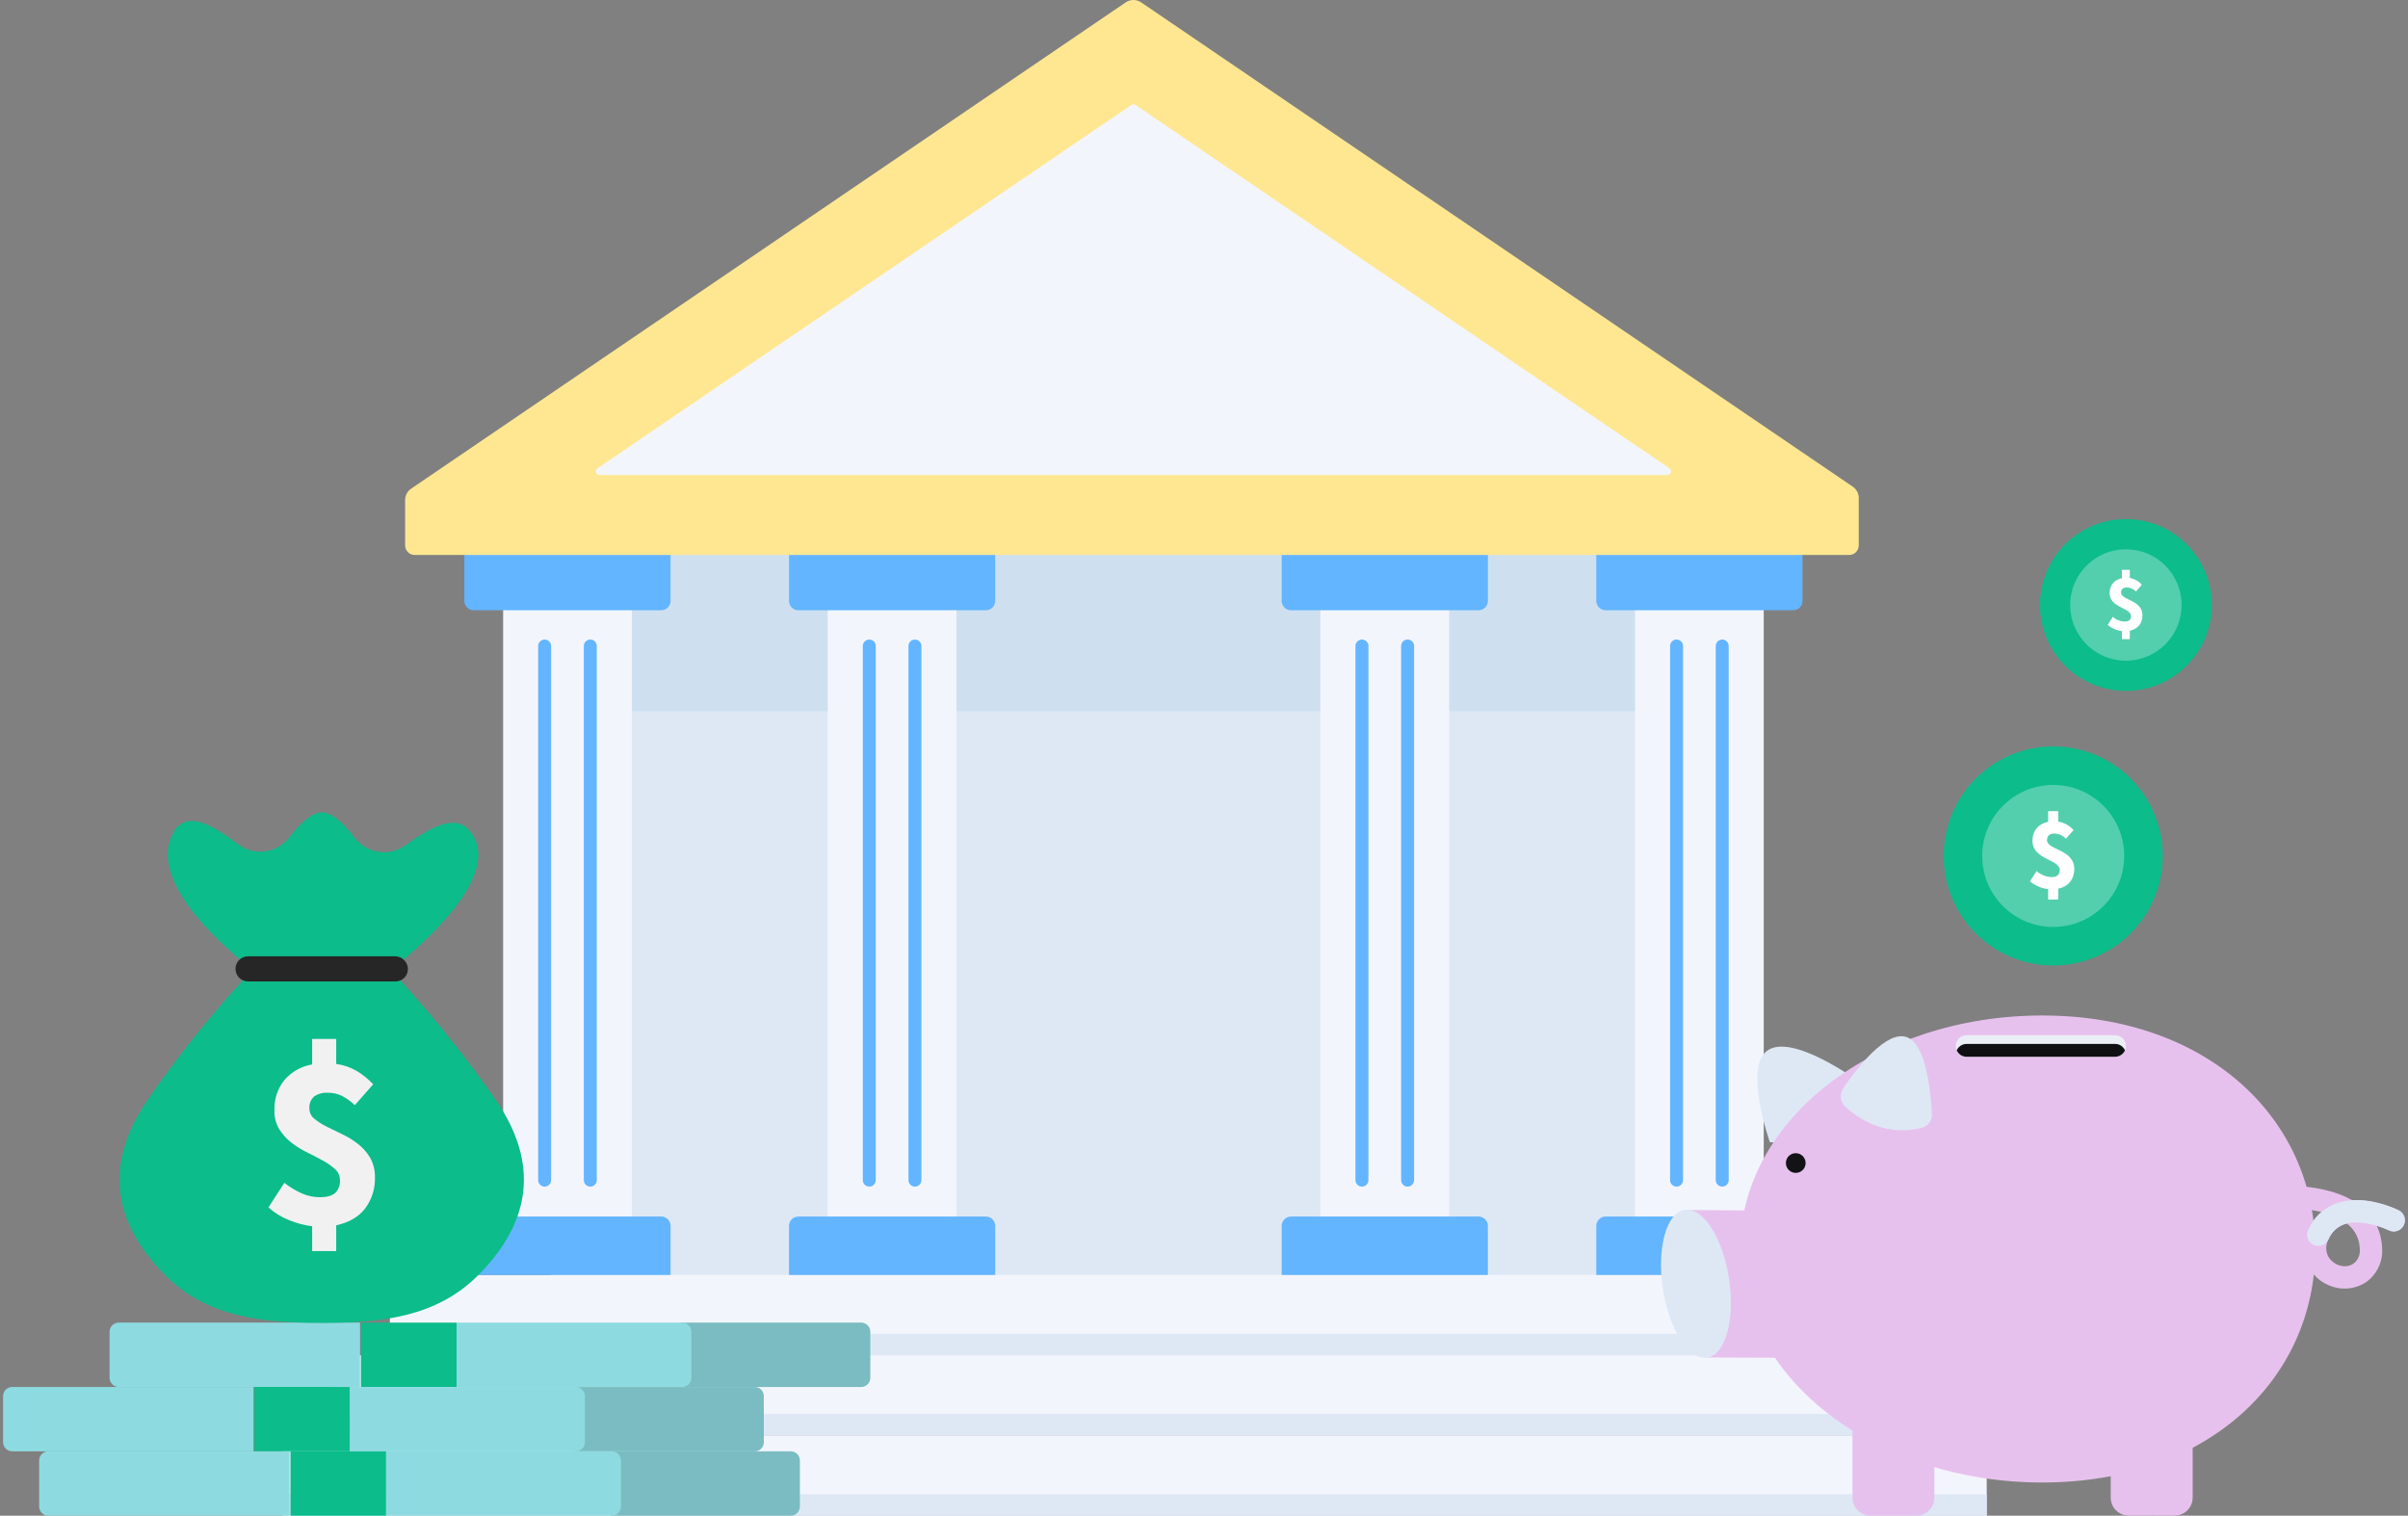 <svg width="672" height="423" viewBox="0 0 672 423" fill="none" xmlns="http://www.w3.org/2000/svg">
<rect x="0" y="0" width="672" height="423" fill="#808080" stroke="none"/>
<g clip-path="url(#clip0_3562_8085)">
<path d="M478.794 147.077H153.818V363.059H478.794V147.077Z" fill="#DEE8F5"/>
<path opacity="0.55" d="M482.426 143.609H146.728V198.498H482.426V143.609Z" fill="#C1D8ED"/>
<path d="M539.463 378.21H93.151V400.605H539.463V378.21Z" fill="#F3F5FD"/>
<path d="M523.805 355.815H108.808V378.21H523.805V355.815Z" fill="#F3F5FD"/>
<path d="M523.805 372.219H108.808V378.21H523.805V372.219Z" fill="#DEE8F5"/>
<path d="M539.463 394.614H93.151V400.605H539.463V394.614Z" fill="#DEE8F5"/>
<path d="M554.431 400.605H78.777V423H554.431V400.605Z" fill="#F3F5FD"/>
<path d="M554.431 417.009H78.777V423H554.431V417.009Z" fill="#DEE8F5"/>
<path d="M176.32 163.912H140.407V345.736H176.32V163.912Z" fill="#F3F5FD"/>
<path d="M266.917 163.912H231.003V345.736H266.917V163.912Z" fill="#F3F5FD"/>
<path d="M492.205 163.912H456.292V345.736H492.205V163.912Z" fill="#F3F5FD"/>
<path d="M129.592 147.077H187.136V167.709C187.136 168.401 186.862 169.064 186.373 169.553C185.884 170.042 185.22 170.317 184.529 170.317H132.199C131.508 170.317 130.845 170.042 130.356 169.553C129.867 169.064 129.592 168.401 129.592 167.709V147.077Z" fill="#63B5FF"/>
<path d="M220.188 147.077H277.732V167.709C277.732 168.401 277.458 169.064 276.969 169.553C276.48 170.042 275.817 170.317 275.125 170.317H222.796C222.104 170.317 221.441 170.042 220.952 169.553C220.463 169.064 220.188 168.401 220.188 167.709V147.077Z" fill="#63B5FF"/>
<path d="M445.48 147.077H503.024V167.709C503.024 168.401 502.749 169.064 502.26 169.553C501.771 170.042 501.108 170.317 500.416 170.317H448.084C447.393 170.317 446.73 170.042 446.241 169.553C445.752 169.064 445.477 168.401 445.477 167.709V147.077H445.48Z" fill="#63B5FF"/>
<path d="M132.199 339.513H184.528C185.22 339.513 185.883 339.787 186.372 340.276C186.861 340.765 187.135 341.428 187.135 342.12V355.815H129.592V342.12C129.592 341.428 129.867 340.765 130.356 340.276C130.845 339.787 131.508 339.513 132.199 339.513Z" fill="#63B5FF"/>
<path d="M222.796 339.513H275.124C275.816 339.513 276.479 339.787 276.968 340.276C277.457 340.765 277.732 341.428 277.732 342.12V355.815H220.188V342.12C220.188 341.428 220.463 340.765 220.952 340.276C221.441 339.787 222.104 339.513 222.796 339.513Z" fill="#63B5FF"/>
<path d="M448.085 339.513H500.413C501.105 339.513 501.768 339.787 502.257 340.276C502.746 340.765 503.02 341.428 503.02 342.12V355.815H445.48V342.12C445.48 341.429 445.754 340.766 446.243 340.277C446.731 339.788 447.394 339.513 448.085 339.513Z" fill="#63B5FF"/>
<path d="M153.801 180.293C153.801 179.294 152.992 178.485 151.994 178.485C150.995 178.485 150.186 179.294 150.186 180.293V329.355C150.186 330.354 150.995 331.163 151.994 331.163C152.992 331.163 153.801 330.354 153.801 329.355V180.293Z" fill="#63B5FF"/>
<path d="M166.542 180.293C166.542 179.294 165.732 178.485 164.734 178.485C163.736 178.485 162.927 179.294 162.927 180.293V329.355C162.927 330.354 163.736 331.163 164.734 331.163C165.732 331.163 166.542 330.354 166.542 329.355V180.293Z" fill="#63B5FF"/>
<path d="M244.397 180.293C244.397 179.294 243.587 178.485 242.589 178.485C241.591 178.485 240.782 179.294 240.782 180.293V329.355C240.782 330.354 241.591 331.163 242.589 331.163C243.587 331.163 244.397 330.354 244.397 329.355V180.293Z" fill="#63B5FF"/>
<path d="M257.138 180.293C257.138 179.294 256.329 178.485 255.331 178.485C254.333 178.485 253.523 179.294 253.523 180.293V329.355C253.523 330.354 254.333 331.163 255.331 331.163C256.329 331.163 257.138 330.354 257.138 329.355V180.293Z" fill="#63B5FF"/>
<path d="M404.405 163.912H368.492V345.736H404.405V163.912Z" fill="#F3F5FD"/>
<path d="M357.676 147.077H415.22V167.709C415.22 168.401 414.945 169.064 414.457 169.553C413.968 170.042 413.304 170.317 412.613 170.317H360.283C359.592 170.317 358.929 170.042 358.44 169.553C357.951 169.064 357.676 168.401 357.676 167.709V147.077Z" fill="#63B5FF"/>
<path d="M360.283 339.513H412.616C413.308 339.513 413.971 339.787 414.46 340.276C414.949 340.765 415.224 341.428 415.224 342.12V355.815H357.676V342.12C357.676 341.428 357.951 340.765 358.44 340.276C358.929 339.787 359.592 339.513 360.283 339.513Z" fill="#63B5FF"/>
<path d="M381.885 180.293C381.885 179.294 381.076 178.485 380.077 178.485C379.079 178.485 378.27 179.294 378.27 180.293V329.355C378.27 330.354 379.079 331.163 380.077 331.163C381.076 331.163 381.885 330.354 381.885 329.355V180.293Z" fill="#63B5FF"/>
<path d="M394.626 180.293C394.626 179.294 393.816 178.485 392.818 178.485C391.82 178.485 391.011 179.294 391.011 180.293V329.355C391.011 330.354 391.82 331.163 392.818 331.163C393.816 331.163 394.626 330.354 394.626 329.355V180.293Z" fill="#63B5FF"/>
<path d="M469.686 180.293C469.686 179.294 468.877 178.485 467.878 178.485C466.88 178.485 466.071 179.294 466.071 180.293V329.355C466.071 330.354 466.88 331.163 467.878 331.163C468.877 331.163 469.686 330.354 469.686 329.355V180.293Z" fill="#63B5FF"/>
<path d="M482.426 180.293C482.426 179.294 481.617 178.485 480.619 178.485C479.621 178.485 478.812 179.294 478.812 180.293V329.355C478.812 330.354 479.621 331.163 480.619 331.163C481.617 331.163 482.426 330.354 482.426 329.355V180.293Z" fill="#63B5FF"/>
<path d="M518.723 138.982V152.207C518.723 152.918 518.44 153.6 517.937 154.103C517.434 154.606 516.752 154.889 516.041 154.889H115.74C115.029 154.889 114.347 154.607 113.844 154.104C113.341 153.6 113.058 152.918 113.058 152.207V139.55C113.058 138.926 113.211 138.311 113.503 137.759C113.795 137.207 114.217 136.735 114.734 136.383L314.149 0.663C314.784 0.231 315.535 0 316.303 0C317.072 0 317.822 0.231 318.458 0.663L517.044 135.815C517.561 136.166 517.984 136.638 518.276 137.19C518.569 137.742 518.722 138.357 518.723 138.982Z" fill="#FFE791"/>
<path d="M465.273 132.569H167.338C167.118 132.569 166.903 132.498 166.726 132.368C166.549 132.237 166.418 132.052 166.353 131.842C166.288 131.631 166.293 131.405 166.366 131.197C166.438 130.989 166.576 130.81 166.758 130.686L315.723 29.299C315.894 29.183 316.096 29.121 316.303 29.121C316.51 29.121 316.712 29.183 316.883 29.299L465.854 130.686C466.036 130.81 466.173 130.989 466.246 131.197C466.319 131.405 466.323 131.631 466.259 131.842C466.194 132.052 466.063 132.237 465.886 132.368C465.708 132.498 465.494 132.569 465.273 132.569Z" fill="#F3F5FD"/>
<path d="M189.969 369.123H240.329C241.004 369.123 241.652 369.391 242.129 369.868C242.607 370.346 242.875 370.993 242.875 371.669V384.536C242.875 385.211 242.607 385.858 242.129 386.336C241.652 386.813 241.004 387.081 240.329 387.081H189.969V369.123Z" fill="#8DDBE0"/>
<path d="M127.412 369.123H100.716V387.082H127.412V369.123Z" fill="#0CBC8B"/>
<path d="M33.124 369.123H100.473V387.081H33.124C32.45 387.081 31.803 386.812 31.326 386.335C30.849 385.858 30.581 385.211 30.581 384.536V371.669C30.581 370.994 30.849 370.347 31.326 369.869C31.803 369.392 32.45 369.123 33.124 369.123Z" fill="#8DDBE0"/>
<path opacity="0.15" d="M189.969 369.123H240.329C241.004 369.123 241.652 369.391 242.129 369.868C242.607 370.346 242.875 370.993 242.875 371.669V384.536C242.875 385.211 242.607 385.858 242.129 386.336C241.652 386.813 241.004 387.081 240.329 387.081H189.969V369.123Z" fill="#0F1011"/>
<path d="M127.412 369.123H190.392C191.068 369.123 191.715 369.391 192.193 369.868C192.67 370.346 192.938 370.993 192.938 371.669V384.536C192.938 385.211 192.67 385.858 192.192 386.336C191.715 386.813 191.068 387.081 190.392 387.081H127.412V369.123Z" fill="#8DDBE0"/>
<path d="M160.254 387.081H210.614C211.289 387.081 211.937 387.349 212.415 387.827C212.892 388.304 213.16 388.952 213.16 389.627V402.494C213.16 403.17 212.892 403.817 212.415 404.295C211.937 404.772 211.289 405.04 210.614 405.04H160.254V387.081Z" fill="#8DDBE0"/>
<path d="M97.698 387.081H71.002V405.04H97.698V387.081Z" fill="#0CBC8B"/>
<path d="M3.41 387.081H70.759V405.04H3.41C2.735 405.04 2.087 404.772 1.61 404.295C1.133 403.817 0.864 403.17 0.864 402.494V389.627C0.864 388.952 1.133 388.304 1.61 387.827C2.087 387.349 2.735 387.081 3.41 387.081Z" fill="#8DDBE0"/>
<path opacity="0.15" d="M160.254 387.081H210.614C211.289 387.081 211.937 387.349 212.415 387.827C212.892 388.304 213.16 388.952 213.16 389.627V402.494C213.16 403.17 212.892 403.817 212.415 404.295C211.937 404.772 211.289 405.04 210.614 405.04H160.254V387.081Z" fill="#0F1011"/>
<path d="M97.697 387.081H160.678C161.353 387.081 162 387.349 162.478 387.827C162.955 388.304 163.224 388.952 163.224 389.627V402.494C163.224 403.17 162.955 403.817 162.478 404.295C162 404.772 161.353 405.04 160.678 405.04H97.697V387.081Z" fill="#8DDBE0"/>
<path d="M170.311 405.041H220.672C221.347 405.041 221.994 405.309 222.471 405.787C222.949 406.264 223.217 406.911 223.217 407.587V420.454C223.217 421.129 222.949 421.776 222.471 422.254C221.994 422.731 221.347 423 220.672 423H170.311V405.041Z" fill="#8DDBE0"/>
<path opacity="0.15" d="M170.311 405.041H220.672C221.347 405.041 221.994 405.309 222.471 405.787C222.949 406.264 223.217 406.911 223.217 407.587V420.454C223.217 421.129 222.949 421.776 222.471 422.254C221.994 422.731 221.347 423 220.672 423H170.311V405.041Z" fill="#0F1011"/>
<path d="M107.755 405.041H81.059V423H107.755V405.041Z" fill="#0CBC8B"/>
<path d="M13.467 405.041H80.816V423H13.467C12.792 423 12.145 422.732 11.667 422.254C11.19 421.777 10.921 421.129 10.921 420.454V407.587C10.921 406.911 11.19 406.264 11.667 405.786C12.145 405.309 12.792 405.041 13.467 405.041Z" fill="#8DDBE0"/>
<path d="M107.757 405.041H170.737C171.412 405.041 172.06 405.309 172.537 405.786C173.015 406.264 173.283 406.911 173.283 407.587V420.454C173.283 421.129 173.015 421.777 172.537 422.254C172.06 422.732 171.412 423 170.737 423H107.757V405.041Z" fill="#8DDBE0"/>
<path d="M106.359 267.825C105.686 267.117 104.765 266.698 103.789 266.657H75.763C74.787 266.698 73.866 267.117 73.194 267.825C61.391 280.082 50.61 293.285 40.96 307.3C29.281 324.584 31.15 340.701 45.866 355.65C57.544 367.563 72.96 369.197 89.778 369.197C106.595 369.197 122.011 367.563 133.689 355.65C148.405 340.704 150.274 324.584 138.594 307.3C128.878 293.334 118.101 280.137 106.359 267.825Z" fill="#0CBC8B"/>
<path d="M130.886 231.621C126.786 227.028 119.92 231.075 113.121 235.915C110.948 237.46 108.26 238.103 105.623 237.709C102.986 237.315 100.603 235.915 98.976 233.803C96.011 229.975 92.776 226.716 89.778 226.716C86.919 226.716 83.659 229.969 80.659 233.796C78.996 235.899 76.577 237.268 73.917 237.609C71.258 237.95 68.571 237.236 66.432 235.621C59.849 230.656 53.195 226.45 49.136 231.158C37.969 247.065 70.624 270.653 73.661 273.222C74.36 273.69 105.427 273.69 105.895 273.222C108.931 270.883 143.068 245.564 130.886 231.621Z" fill="#0CBC8B"/>
<path d="M110.332 273.899H69.223C68.763 273.899 68.307 273.808 67.882 273.632C67.457 273.456 67.071 273.198 66.746 272.872C66.42 272.547 66.162 272.161 65.986 271.736C65.81 271.311 65.719 270.855 65.719 270.395C65.719 269.935 65.81 269.479 65.986 269.054C66.162 268.629 66.42 268.243 66.746 267.917C67.071 267.592 67.457 267.334 67.882 267.158C68.307 266.981 68.763 266.891 69.223 266.891H110.332C111.254 266.913 112.132 267.29 112.785 267.942C113.437 268.594 113.813 269.473 113.836 270.395C113.845 270.857 113.76 271.317 113.587 271.746C113.414 272.175 113.156 272.565 112.829 272.892C112.502 273.219 112.112 273.477 111.683 273.65C111.254 273.823 110.795 273.907 110.332 273.899Z" fill="#262626"/>
<path d="M87.111 349.155V342.23C84.909 341.954 82.754 341.383 80.704 340.533C78.577 339.703 76.618 338.495 74.922 336.966L79.351 330.11C80.891 331.322 82.579 332.334 84.373 333.122C85.916 333.782 87.577 334.124 89.256 334.127C91.195 334.127 92.615 333.734 93.515 332.949C93.991 332.485 94.358 331.922 94.592 331.299C94.825 330.677 94.918 330.011 94.865 329.348C94.873 328.773 94.757 328.203 94.524 327.677C94.29 327.151 93.946 326.681 93.515 326.301C92.48 325.375 91.341 324.573 90.121 323.911C88.759 323.15 87.293 322.388 85.723 321.626C84.165 320.872 82.691 319.955 81.325 318.891C79.984 317.852 78.836 316.586 77.932 315.151C76.99 313.561 76.521 311.734 76.582 309.887C76.466 306.813 77.461 303.802 79.386 301.403C81.372 299.097 84.106 297.565 87.108 297.074V289.94H93.826V296.933C95.882 297.2 97.861 297.884 99.644 298.943C101.303 299.957 102.818 301.192 104.146 302.614L99.021 308.432C97.948 307.403 96.735 306.528 95.419 305.835C94.189 305.24 92.837 304.944 91.472 304.968C90.121 304.878 88.78 305.244 87.662 306.008C87.195 306.433 86.832 306.961 86.604 307.551C86.376 308.14 86.289 308.775 86.349 309.404C86.345 309.944 86.465 310.477 86.699 310.963C86.933 311.449 87.275 311.875 87.699 312.209C88.743 313.065 89.882 313.798 91.093 314.394C92.455 315.086 93.921 315.802 95.491 316.541C97.053 317.275 98.528 318.181 99.888 319.242C101.248 320.303 102.399 321.607 103.283 323.088C104.233 324.789 104.7 326.717 104.633 328.664C104.714 331.737 103.762 334.747 101.932 337.216C100.131 339.595 97.43 341.177 93.829 341.961V349.163L87.111 349.155Z" fill="#F1F1F1"/>
<path d="M519.059 302.07C519.059 302.07 499.796 287.789 492.939 293.409C486.734 298.493 493.921 318.781 493.921 318.781C493.921 318.781 510.483 320.273 519.059 302.07Z" fill="#DEE8F5"/>
<path d="M646.108 348.574C646.108 384.564 616.503 413.74 569.942 413.74C523.381 413.74 485.636 384.564 485.636 348.574C485.636 312.585 523.381 283.409 569.942 283.409C616.503 283.409 646.108 312.585 646.108 348.574Z" fill="#E7C1ED"/>
<path d="M534.518 385.975H529.086C528.628 386.041 528.163 386.041 527.705 385.975H522.274C520.865 385.975 519.514 386.534 518.518 387.531C517.522 388.527 516.962 389.878 516.962 391.287V417.945C516.962 418.608 517.092 419.265 517.346 419.878C517.6 420.491 517.972 421.048 518.441 421.517C518.91 421.986 519.467 422.358 520.08 422.612C520.693 422.866 521.35 422.996 522.013 422.996H527.967C528.112 422.996 528.254 422.987 528.396 422.975C528.537 422.987 528.68 422.996 528.825 422.996H534.779C536.119 422.996 537.404 422.464 538.351 421.517C539.299 420.569 539.831 419.284 539.831 417.945V391.287C539.831 389.878 539.271 388.527 538.274 387.531C537.278 386.534 535.927 385.975 534.518 385.975Z" fill="#E7C1ED"/>
<path d="M606.595 385.975H601.163C600.705 386.041 600.24 386.041 599.782 385.975H594.351C592.942 385.975 591.591 386.534 590.595 387.531C589.598 388.527 589.038 389.878 589.038 391.287V417.945C589.038 419.284 589.57 420.569 590.518 421.517C591.465 422.464 592.75 422.996 594.09 422.996H600.044C600.189 422.996 600.331 422.987 600.473 422.975C600.615 422.987 600.757 422.996 600.902 422.996H606.856C608.196 422.996 609.481 422.464 610.428 421.517C611.376 420.569 611.908 419.284 611.908 417.945V391.287C611.908 389.878 611.348 388.527 610.351 387.531C609.355 386.534 608.004 385.975 606.595 385.975Z" fill="#E7C1ED"/>
<path d="M501.141 327.338C502.662 327.338 503.895 326.105 503.895 324.585C503.895 323.064 502.662 321.832 501.141 321.832C499.621 321.832 498.388 323.064 498.388 324.585C498.388 326.105 499.621 327.338 501.141 327.338Z" fill="#111314"/>
<path d="M654.305 359.629C653.66 359.629 653.016 359.572 652.382 359.459C650.645 359.146 649.003 358.443 647.578 357.403C646.154 356.362 644.985 355.011 644.159 353.452C643.363 351.876 642.946 350.135 642.942 348.369C642.937 346.603 643.346 344.86 644.134 343.28C644.992 341.354 646.257 339.637 647.842 338.247C643.958 337.363 639.971 337.019 635.994 337.223C635.168 337.284 634.352 337.015 633.725 336.475C633.098 335.935 632.711 335.168 632.649 334.343C632.588 333.518 632.856 332.702 633.396 332.074C633.936 331.447 634.703 331.06 635.529 330.999C636.094 330.956 647.988 330.132 656.426 334.96C662.912 334.57 669.099 337.621 669.414 337.779C669.78 337.963 670.107 338.217 670.375 338.527C670.643 338.837 670.847 339.196 670.977 339.585C671.106 339.974 671.157 340.385 671.128 340.793C671.098 341.202 670.988 341.601 670.805 341.967C670.621 342.333 670.367 342.66 670.057 342.928C669.747 343.196 669.388 343.401 668.999 343.53C668.214 343.791 667.357 343.729 666.617 343.358C665.543 342.848 664.431 342.424 663.29 342.091C664.173 343.988 664.677 346.04 664.771 348.13C664.916 349.782 664.679 351.445 664.077 352.99C663.476 354.535 662.526 355.92 661.302 357.038C659.361 358.722 656.874 359.643 654.305 359.629ZM654.944 341.455C654.682 341.52 654.42 341.597 654.173 341.685C653.19 342.041 652.293 342.599 651.54 343.324C650.788 344.048 650.195 344.923 649.802 345.891C649.414 346.606 649.201 347.403 649.182 348.216C649.163 349.029 649.338 349.835 649.693 350.567C650.085 351.276 650.628 351.89 651.283 352.365C651.939 352.84 652.692 353.165 653.487 353.316C654.133 353.441 654.798 353.419 655.434 353.253C656.07 353.086 656.661 352.779 657.163 352.354C657.676 351.856 658.067 351.246 658.305 350.571C658.544 349.896 658.622 349.175 658.535 348.465C658.502 347.2 658.206 345.956 657.664 344.813C657.122 343.67 656.347 342.653 655.388 341.827C655.246 341.7 655.098 341.577 654.944 341.455Z" fill="#E7C1ED"/>
<path d="M646.971 347.706C646.447 347.706 645.933 347.574 645.474 347.322C645.015 347.071 644.626 346.708 644.344 346.267C644.062 345.826 643.896 345.322 643.86 344.8C643.824 344.277 643.92 343.755 644.139 343.279C644.876 341.545 645.968 339.983 647.343 338.693C648.718 337.404 650.346 336.415 652.125 335.79C659.882 333.071 669.028 337.582 669.414 337.775C669.78 337.958 670.107 338.213 670.375 338.522C670.643 338.832 670.847 339.192 670.977 339.581C671.106 339.97 671.157 340.38 671.128 340.789C671.098 341.198 670.988 341.596 670.805 341.963C670.621 342.329 670.367 342.656 670.057 342.924C669.747 343.192 669.388 343.396 668.999 343.526C668.214 343.786 667.357 343.725 666.617 343.354C664.636 342.371 658.526 340.15 654.173 341.685C653.191 342.041 652.294 342.599 651.541 343.324C650.788 344.048 650.196 344.923 649.803 345.891C649.554 346.433 649.154 346.891 648.652 347.213C648.15 347.535 647.567 347.706 646.971 347.706Z" fill="#DEE8F5"/>
<path d="M514.965 308.859C514.278 308.198 513.847 307.315 513.748 306.367C513.648 305.419 513.886 304.466 514.42 303.677C518.085 298.291 526.482 287.236 532.262 289.498C537.552 291.566 538.817 304.82 539.125 310.794C539.194 311.644 538.972 312.491 538.496 313.198C538.019 313.905 537.317 314.428 536.503 314.683C532.257 315.837 523.634 316.712 514.965 308.859Z" fill="#DEE8F5"/>
<path d="M470.467 337.671L532.408 338.214V379.103L475.894 378.853" fill="#E7C1ED"/>
<path d="M476.411 378.892C481.509 378.119 484.242 368.258 482.515 356.866C480.789 345.474 475.256 336.865 470.158 337.637C465.06 338.41 462.327 348.272 464.053 359.664C465.78 371.056 471.313 379.665 476.411 378.892Z" fill="#DEE8F5"/>
<path d="M590.269 288.912H548.811C547.151 288.912 545.806 290.257 545.806 291.917V291.918C545.806 293.577 547.151 294.923 548.811 294.923H590.269C591.928 294.923 593.274 293.577 593.274 291.918V291.917C593.274 290.257 591.928 288.912 590.269 288.912Z" fill="#E9EFF4"/>
<path d="M593.015 293.134C592.779 293.666 592.394 294.119 591.906 294.436C591.418 294.754 590.848 294.923 590.266 294.923H548.809C548.227 294.923 547.658 294.754 547.17 294.436C546.683 294.118 546.298 293.665 546.064 293.132C546.212 292.791 546.423 292.481 546.688 292.22C546.965 291.94 547.296 291.717 547.66 291.566C548.024 291.414 548.415 291.337 548.809 291.338H590.269C590.851 291.338 591.421 291.508 591.909 291.827C592.397 292.146 592.781 292.601 593.015 293.134Z" fill="#0F1011"/>
<path d="M572.987 269.452C589.87 269.452 603.556 255.765 603.556 238.883C603.556 222 589.87 208.314 572.987 208.314C556.105 208.314 542.418 222 542.418 238.883C542.418 255.765 556.105 269.452 572.987 269.452Z" fill="#0CBC8B"/>
<g opacity="0.29">
<path d="M572.987 258.699C583.932 258.699 592.804 249.827 592.804 238.883C592.804 227.938 583.932 219.066 572.987 219.066C562.043 219.066 553.17 227.938 553.17 238.883C553.17 249.827 562.043 258.699 572.987 258.699Z" fill="white"/>
</g>
<path d="M566.501 245.96L568.35 243.094C569.488 244.108 570.936 244.706 572.457 244.789C574.091 244.789 574.809 244.112 574.809 242.8C574.809 239.834 567.201 239.888 567.201 234.686C567.201 231.343 569.517 229.213 573.17 229.213C574.207 229.198 575.235 229.41 576.183 229.832C577.131 230.255 577.975 230.879 578.657 231.661L576.537 234.089C576.137 233.649 575.653 233.294 575.114 233.044C574.575 232.795 573.991 232.655 573.397 232.634C572.011 232.634 571.258 233.194 571.258 234.488C571.258 237.237 578.867 236.997 578.867 242.507C578.867 245.816 576.676 248.211 572.457 248.211C570.274 248.161 568.172 247.367 566.501 245.96ZM571.57 226.388H574.382V230.54H571.57V226.388ZM571.57 246.479H574.382V251.033H571.57V246.479Z" fill="white"/>
<path d="M593.275 192.826C606.519 192.826 617.255 182.09 617.255 168.846C617.255 155.601 606.519 144.865 593.275 144.865C580.03 144.865 569.294 155.601 569.294 168.846C569.294 182.09 580.03 192.826 593.275 192.826Z" fill="#0CBC8B"/>
<g opacity="0.29">
<path d="M593.274 184.391C601.86 184.391 608.82 177.431 608.82 168.846C608.82 160.26 601.86 153.3 593.274 153.3C584.689 153.3 577.729 160.26 577.729 168.846C577.729 177.431 584.689 184.391 593.274 184.391Z" fill="white"/>
</g>
<path d="M588.186 174.399L589.636 172.15C590.529 172.945 591.666 173.414 592.86 173.48C594.141 173.48 594.705 172.948 594.705 171.919C594.705 169.593 588.736 169.635 588.736 165.554C588.736 162.932 590.553 161.261 593.418 161.261C594.232 161.249 595.039 161.414 595.782 161.745C596.525 162.076 597.188 162.565 597.723 163.178L596.062 165.084C595.748 164.74 595.368 164.462 594.945 164.267C594.522 164.072 594.065 163.963 593.599 163.947C592.512 163.947 591.921 164.384 591.921 165.402C591.921 167.558 597.891 167.369 597.891 171.695C597.891 174.291 596.172 176.169 592.862 176.169C591.147 176.129 589.497 175.505 588.186 174.399ZM592.162 159.044H594.368V162.301H592.162V159.044ZM592.162 174.805H594.368V178.378H592.162V174.805Z" fill="white"/>
</g>
<defs>
<clipPath id="clip0_3562_8085">
<rect width="670.271" height="423" fill="white" transform="translate(0.864)"/>
</clipPath>
</defs>
</svg>
